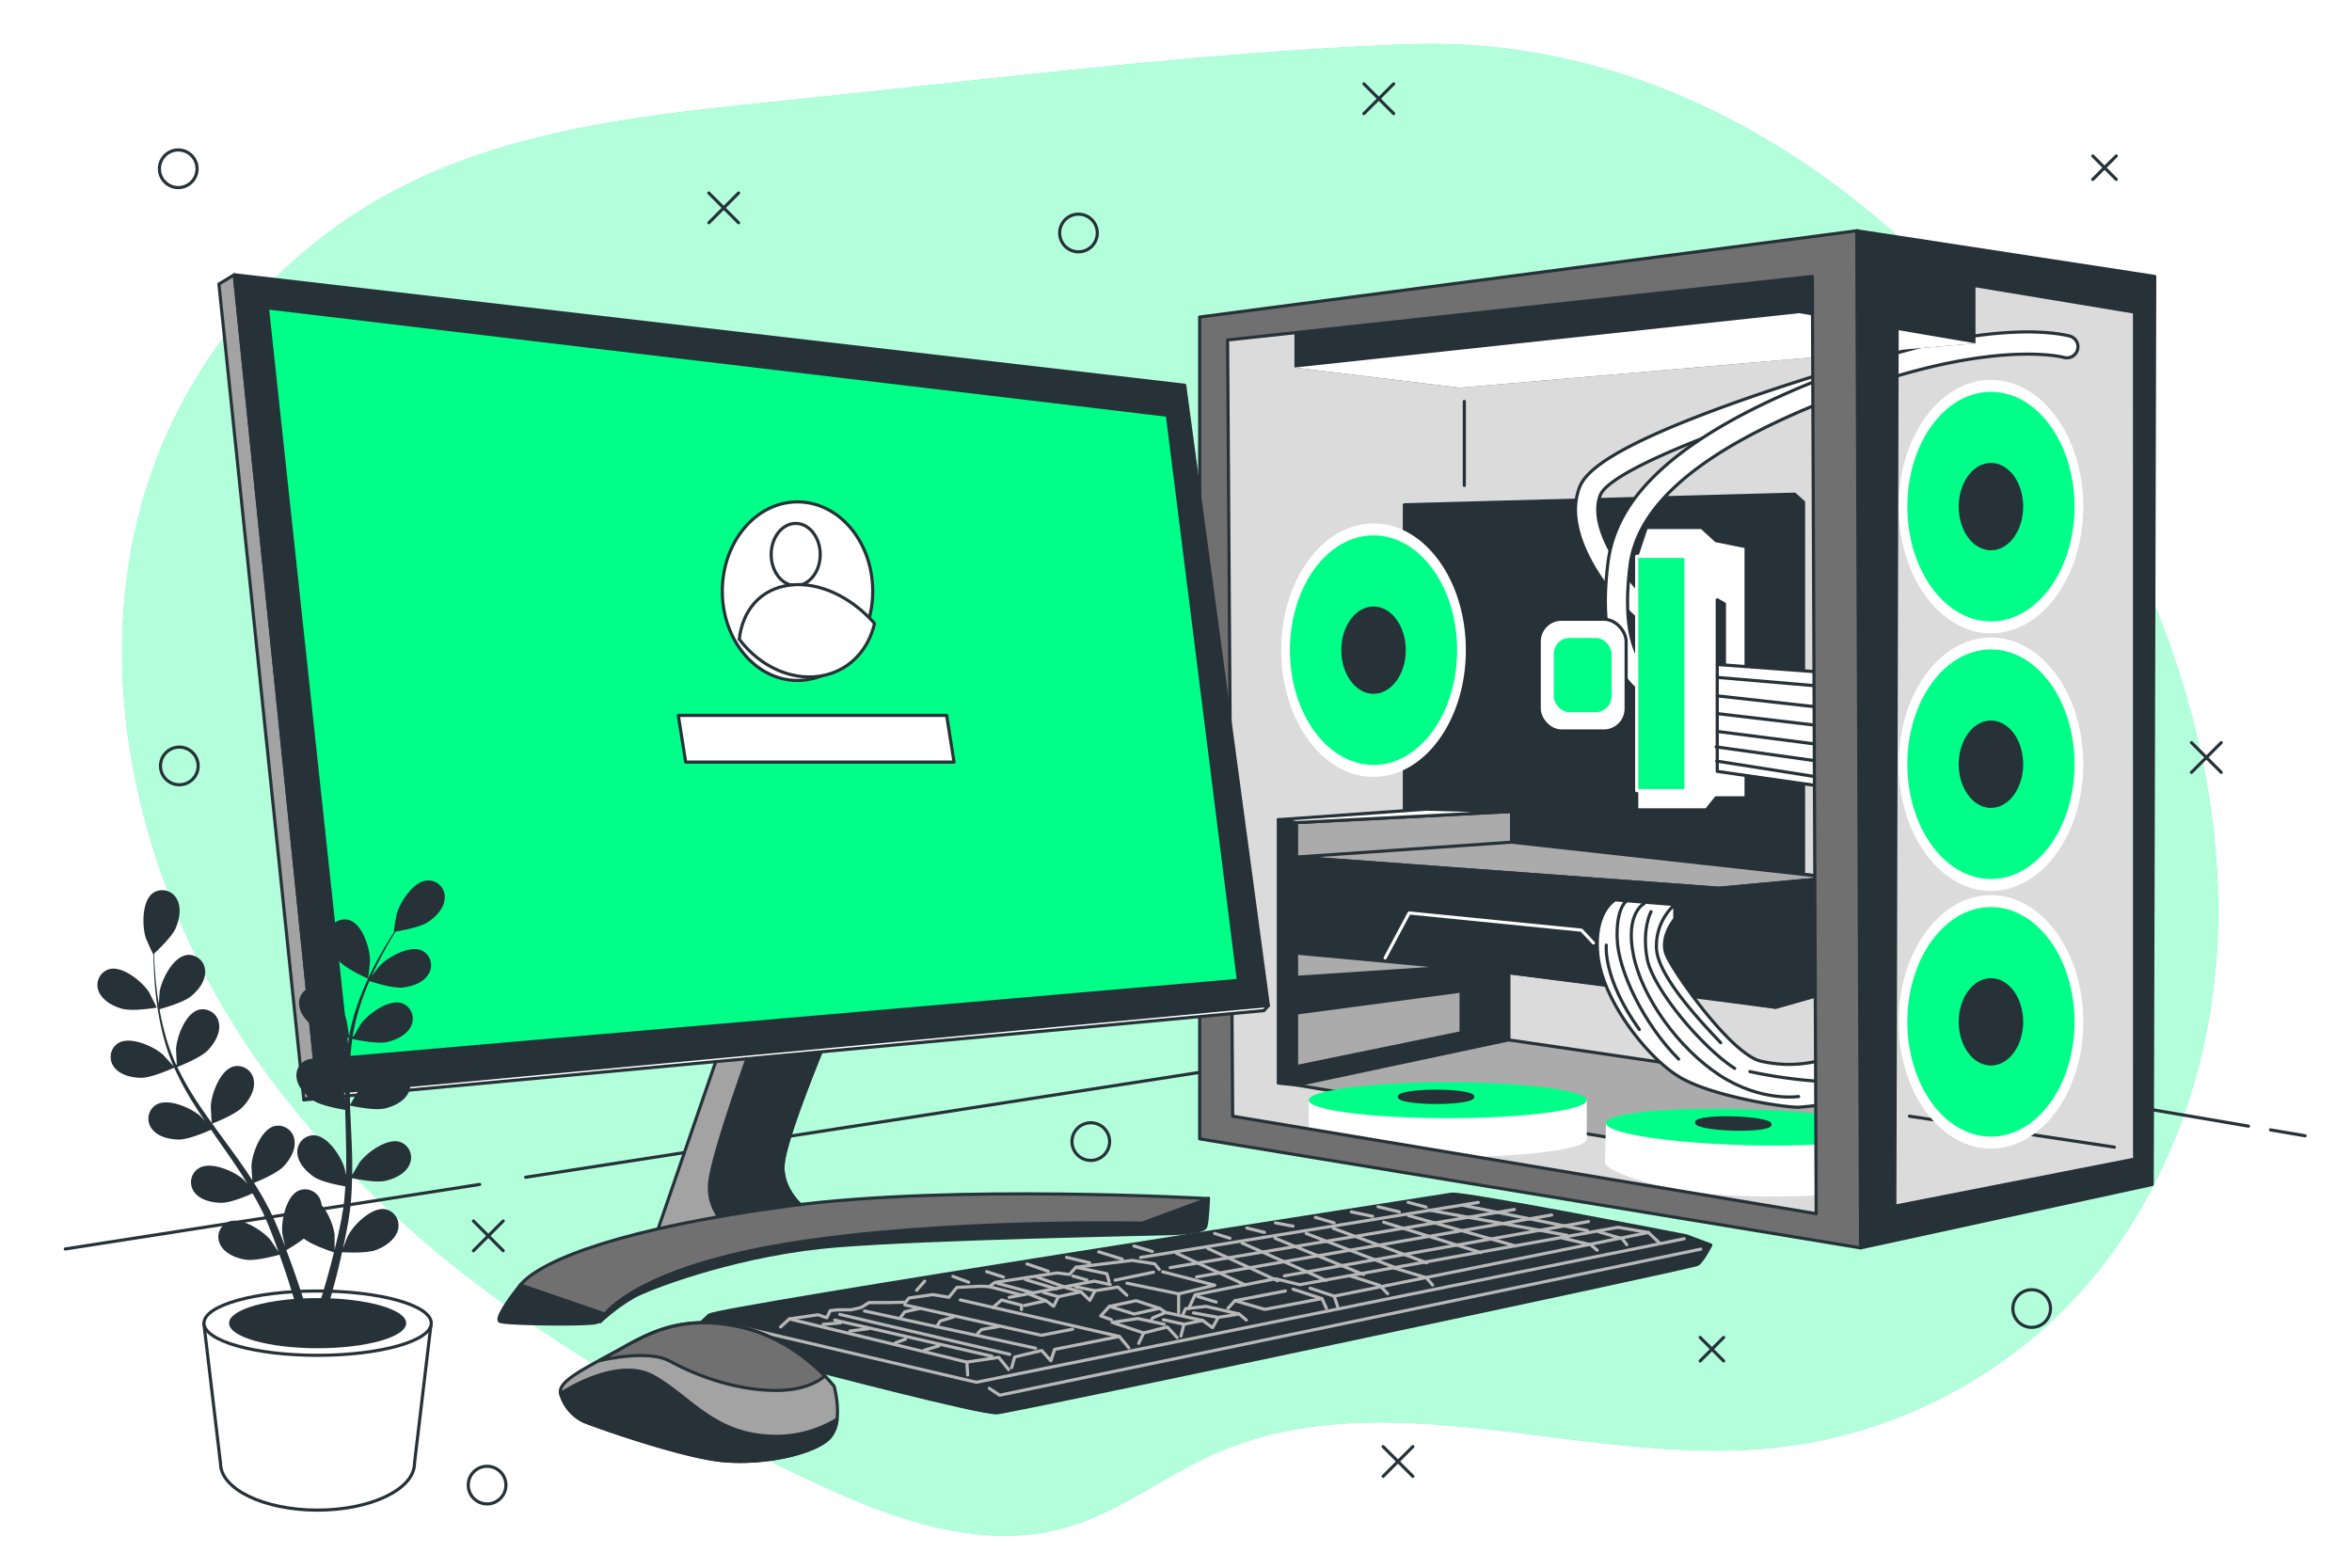 <svg class="animated" id="freepik_stories-modern-desktop-computer" xmlns="http://www.w3.org/2000/svg" viewBox="0 0 750 500" version="1.1" xmlns:xlink="http://www.w3.org/1999/xlink" xmlns:svgjs="http://svgjs.com/svgjs"><style>svg#freepik_stories-modern-desktop-computer:not(.animated) .animable {opacity: 0;}svg#freepik_stories-modern-desktop-computer.animated #freepik--background-simple--inject-126 {animation: 1.5s Infinite  linear wind;animation-delay: 0s;}svg#freepik_stories-modern-desktop-computer.animated #freepik--Shapes--inject-126 {animation: 1.5s Infinite  linear floating;animation-delay: 0s;}            @keyframes wind {                0% {                    transform: rotate( 0deg );                }                25% {                    transform: rotate( 1deg );                }                75% {                    transform: rotate( -1deg );                }            }                    @keyframes floating {                0% {                    opacity: 1;                    transform: translateY(0px);                }                50% {                    transform: translateY(-10px);                }                100% {                    opacity: 1;                    transform: translateY(0px);                }            }        </style><g id="freepik--background-simple--inject-126" class="animable animator-active" style="transform-origin: 373.132px 251.913px;"><path d="M706.44,270.9c-2.82-32.64-12.57-64.71-26.6-94.42C638,87.76,551.91,10.26,448.74,14.16,382.58,16.67,317,25.23,251.16,32c-56.17,5.8-112,11.1-156.28,50.11a164.19,164.19,0,0,0-44,61.81c-26.36,66-6.66,143.93,35.93,200.83s105,95.72,169.16,126.3c26.17,12.46,55.52,24,83.44,16.24,17.19-4.79,31.6-16.41,47.91-23.64,54.9-24.34,118.56,4.29,178.29-1.88a154.18,154.18,0,0,0,94.25-45.91c29.58-30.67,45.25-73.24,47.24-115.8A220.19,220.19,0,0,0,706.44,270.9Z" style="fill: rgb(0, 255, 136); transform-origin: 373.132px 251.913px;" id="elltw2ha5e7pm" class="animable"></path><g id="elaxaptjx8jm9"><path d="M706.44,270.9c-2.82-32.64-12.57-64.71-26.6-94.42C638,87.76,551.91,10.26,448.74,14.16,382.58,16.67,317,25.23,251.16,32c-56.17,5.8-112,11.1-156.28,50.11a164.19,164.19,0,0,0-44,61.81c-26.36,66-6.66,143.93,35.93,200.83s105,95.72,169.16,126.3c26.17,12.46,55.52,24,83.44,16.24,17.19-4.79,31.6-16.41,47.91-23.64,54.9-24.34,118.56,4.29,178.29-1.88a154.18,154.18,0,0,0,94.25-45.91c29.58-30.67,45.25-73.24,47.24-115.8A220.19,220.19,0,0,0,706.44,270.9Z" style="fill: rgb(255, 255, 255); opacity: 0.7; transform-origin: 373.132px 251.913px;" class="animable"></path></g></g><g id="freepik--Shapes--inject-126" class="animable" style="transform-origin: 379.57px 253.2px;"><line x1="226.03" y1="61.56" x2="235.52" y2="71.05" style="fill: none; stroke: rgb(38, 50, 56); stroke-linecap: round; stroke-linejoin: round; transform-origin: 230.775px 66.305px;" id="elcp5njs1u8bi" class="animable"></line><line x1="235.52" y1="61.56" x2="226.03" y2="71.05" style="fill: none; stroke: rgb(38, 50, 56); stroke-linecap: round; stroke-linejoin: round; transform-origin: 230.775px 66.305px;" id="elwj5ian4u5ph" class="animable"></line><line x1="698.81" y1="236.85" x2="708.3" y2="246.34" style="fill: none; stroke: rgb(38, 50, 56); stroke-linecap: round; stroke-linejoin: round; transform-origin: 703.555px 241.595px;" id="elseb0836sv3g" class="animable"></line><line x1="708.3" y1="236.85" x2="698.81" y2="246.34" style="fill: none; stroke: rgb(38, 50, 56); stroke-linecap: round; stroke-linejoin: round; transform-origin: 703.555px 241.595px;" id="el12maa6bzie1" class="animable"></line><line x1="150.97" y1="389.42" x2="160.46" y2="398.91" style="fill: none; stroke: rgb(38, 50, 56); stroke-linecap: round; stroke-linejoin: round; transform-origin: 155.715px 394.165px;" id="elvazydngpedh" class="animable"></line><line x1="160.46" y1="389.42" x2="150.97" y2="398.91" style="fill: none; stroke: rgb(38, 50, 56); stroke-linecap: round; stroke-linejoin: round; transform-origin: 155.715px 394.165px;" id="el9k1wms9300f" class="animable"></line><line x1="434.92" y1="26.74" x2="444.41" y2="36.23" style="fill: none; stroke: rgb(38, 50, 56); stroke-linecap: round; stroke-linejoin: round; transform-origin: 439.665px 31.485px;" id="elv7o1cibtzw" class="animable"></line><line x1="444.41" y1="26.74" x2="434.92" y2="36.23" style="fill: none; stroke: rgb(38, 50, 56); stroke-linecap: round; stroke-linejoin: round; transform-origin: 439.665px 31.485px;" id="elqr9xh0sun6" class="animable"></line><line x1="441.04" y1="461.38" x2="450.53" y2="470.87" style="fill: none; stroke: rgb(38, 50, 56); stroke-linecap: round; stroke-linejoin: round; transform-origin: 445.785px 466.125px;" id="elldb4b7o4u0b" class="animable"></line><line x1="450.53" y1="461.38" x2="441.04" y2="470.87" style="fill: none; stroke: rgb(38, 50, 56); stroke-linecap: round; stroke-linejoin: round; transform-origin: 445.785px 466.125px;" id="elecarqyfq9vp" class="animable"></line><line x1="542.14" y1="426.56" x2="549.63" y2="434.06" style="fill: none; stroke: rgb(38, 50, 56); stroke-linecap: round; stroke-linejoin: round; transform-origin: 545.885px 430.31px;" id="elet03fclyxtk" class="animable"></line><line x1="549.63" y1="426.56" x2="542.14" y2="434.06" style="fill: none; stroke: rgb(38, 50, 56); stroke-linecap: round; stroke-linejoin: round; transform-origin: 545.885px 430.31px;" id="el9pelskrzlo" class="animable"></line><line x1="667.34" y1="49.73" x2="674.83" y2="57.22" style="fill: none; stroke: rgb(38, 50, 56); stroke-linecap: round; stroke-linejoin: round; transform-origin: 671.085px 53.475px;" id="elsqdtd2qd1" class="animable"></line><line x1="674.83" y1="49.73" x2="667.34" y2="57.22" style="fill: none; stroke: rgb(38, 50, 56); stroke-linecap: round; stroke-linejoin: round; transform-origin: 671.085px 53.475px;" id="ela8ov2rhznq6" class="animable"></line><path d="M349.9,74.31a6,6,0,1,0-6,6A6,6,0,0,0,349.9,74.31Z" style="fill: none; stroke: rgb(38, 50, 56); stroke-linecap: round; stroke-linejoin: round; transform-origin: 343.9px 74.31px;" id="el5xng8ixdmg6" class="animable"></path><path d="M62.84,53.83a6,6,0,1,0-6,6A6,6,0,0,0,62.84,53.83Z" style="fill: none; stroke: rgb(38, 50, 56); stroke-linecap: round; stroke-linejoin: round; transform-origin: 56.84px 53.83px;" id="eluh8jlwqcs8o" class="animable"></path><path d="M653.86,417.35a6,6,0,1,0-6,6A6,6,0,0,0,653.86,417.35Z" style="fill: none; stroke: rgb(38, 50, 56); stroke-linecap: round; stroke-linejoin: round; transform-origin: 647.86px 417.35px;" id="elb8o8gxgggir" class="animable"></path><path d="M161.32,473.66a6,6,0,1,0-6,6A6,6,0,0,0,161.32,473.66Z" style="fill: none; stroke: rgb(38, 50, 56); stroke-linecap: round; stroke-linejoin: round; transform-origin: 155.32px 473.66px;" id="el6mffgmj4nqq" class="animable"></path><path d="M63.18,244.29a6,6,0,1,0-6,6A6,6,0,0,0,63.18,244.29Z" style="fill: none; stroke: rgb(38, 50, 56); stroke-linecap: round; stroke-linejoin: round; transform-origin: 57.18px 244.29px;" id="el71x8146kiya" class="animable"></path><path d="M353.83,364.1a6,6,0,1,0-6,6A6,6,0,0,0,353.83,364.1Z" style="fill: none; stroke: rgb(38, 50, 56); stroke-linecap: round; stroke-linejoin: round; transform-origin: 347.83px 364.1px;" id="el0vzw6xd0hw9" class="animable"></path></g><g id="freepik--Table--inject-126" class="animable" style="transform-origin: 377.94px 360.665px;"><line x1="724.01" y1="360.37" x2="735.05" y2="362.25" style="fill: none; stroke: rgb(38, 50, 56); stroke-linecap: round; stroke-linejoin: round; transform-origin: 729.53px 361.31px;" id="el6cbpkhxcwzn" class="animable"></line><polyline points="167.62 375.48 504.76 322.99 716.97 359.17" style="fill: none; stroke: rgb(38, 50, 56); stroke-linecap: round; stroke-linejoin: round; transform-origin: 442.295px 349.235px;" id="elqx7gflnia9a" class="animable"></polyline><line x1="20.83" y1="398.34" x2="152.96" y2="377.76" style="fill: none; stroke: rgb(38, 50, 56); stroke-linecap: round; stroke-linejoin: round; transform-origin: 86.895px 388.05px;" id="eltvj5sguuhpj" class="animable"></line></g><g id="freepik--CPU--inject-126" class="animable" style="transform-origin: 534.825px 235.8px;"><polygon points="591.71 80.61 387.81 105.15 388.21 359.59 593.7 392.35 683.5 373.74 683.9 91.81 591.71 80.61" style="fill: rgb(219, 219, 219); stroke: rgb(38, 50, 56); stroke-linecap: round; stroke-linejoin: round; transform-origin: 535.855px 236.48px;" id="elv9ebrn2t07s" class="animable"></polygon><line x1="674.23" y1="365.87" x2="608.89" y2="356" style="fill: none; stroke: rgb(38, 50, 56); stroke-linecap: round; stroke-linejoin: round; transform-origin: 641.56px 360.935px;" id="eldqv8na2itkd" class="animable"></line><ellipse cx="634.87" cy="161.58" rx="29.44" ry="40.42" style="fill: rgb(255, 255, 255); transform-origin: 634.87px 161.58px;" id="elijti7umqxfo" class="animable"></ellipse><ellipse cx="634.87" cy="161.58" rx="26.66" ry="36.61" style="fill: rgb(0, 255, 136); transform-origin: 634.87px 161.58px;" id="elp44r23qugcp" class="animable"></ellipse><ellipse cx="634.87" cy="161.58" rx="9.78" ry="13.43" style="fill: rgb(38, 50, 56); stroke: rgb(38, 50, 56); stroke-linecap: round; stroke-linejoin: round; transform-origin: 634.87px 161.58px;" id="elxi1kvsfa7x" class="animable"></ellipse><polygon points="572.28 157.61 447.82 161 447.82 272.18 575.11 286.04 575.11 160.16 572.28 157.61" style="fill: rgb(38, 50, 56); stroke: rgb(38, 50, 56); stroke-linecap: round; stroke-linejoin: round; transform-origin: 511.465px 221.825px;" id="elis2a6v7mfyp" class="animable"></polygon><ellipse cx="437.99" cy="207.36" rx="29.44" ry="40.42" style="fill: rgb(255, 255, 255); transform-origin: 437.99px 207.36px;" id="el12dt6vgbzhvn" class="animable"></ellipse><ellipse cx="437.99" cy="207.36" rx="26.66" ry="36.61" style="fill: rgb(0, 255, 136); transform-origin: 437.99px 207.36px;" id="elfcuh3jf5jjw" class="animable"></ellipse><ellipse cx="437.99" cy="207.36" rx="9.78" ry="13.43" style="fill: rgb(38, 50, 56); stroke: rgb(38, 50, 56); stroke-linecap: round; stroke-linejoin: round; transform-origin: 437.99px 207.36px;" id="el7vmsgiyy6no" class="animable"></ellipse><ellipse cx="634.87" cy="243.74" rx="29.44" ry="40.42" style="fill: rgb(255, 255, 255); transform-origin: 634.87px 243.74px;" id="el6jqgodqh7mv" class="animable"></ellipse><ellipse cx="634.87" cy="243.74" rx="26.66" ry="36.61" style="fill: rgb(0, 255, 136); transform-origin: 634.87px 243.74px;" id="el8ndt6wryduq" class="animable"></ellipse><ellipse cx="634.87" cy="243.74" rx="9.78" ry="13.43" style="fill: rgb(38, 50, 56); stroke: rgb(38, 50, 56); stroke-linecap: round; stroke-linejoin: round; transform-origin: 634.87px 243.74px;" id="el06v21n717oh" class="animable"></ellipse><ellipse cx="634.87" cy="325.91" rx="29.44" ry="40.42" style="fill: rgb(255, 255, 255); transform-origin: 634.87px 325.91px;" id="eldatl6mxp9yi" class="animable"></ellipse><ellipse cx="634.87" cy="325.91" rx="26.66" ry="36.61" style="fill: rgb(0, 255, 136); transform-origin: 634.87px 325.91px;" id="eldlmfcfl3jcg" class="animable"></ellipse><ellipse cx="634.87" cy="325.91" rx="9.78" ry="13.43" style="fill: rgb(38, 50, 56); stroke: rgb(38, 50, 56); stroke-linecap: round; stroke-linejoin: round; transform-origin: 634.87px 325.91px;" id="el2a94o2bc31l" class="animable"></ellipse><path d="M528.43,201.31a3.51,3.51,0,0,1-1.57-.37c-4.82-2.41-12-9.77-17-17.5-4.84-7.42-9.85-18.3-6.22-27.92,1.77-4.69,8.87-12.6,49.93-27.23,22-7.83,43.58-13.91,43.79-14a3.54,3.54,0,1,1,1.91,6.81c-34.87,9.78-85.55,27.69-89,36.88-2.73,7.22,2.29,16.62,5.52,21.57,5.22,8,11.59,13.71,14.25,15a3.53,3.53,0,0,1-1.59,6.69Z" style="fill: rgb(255, 255, 255); stroke: rgb(38, 50, 56); stroke-linecap: round; stroke-linejoin: round; transform-origin: 552.203px 157.711px;" id="el3rnjz0p57bx" class="animable"></path><path d="M525.89,222.25a3.49,3.49,0,0,1-2-.61c-10-6.78-13.8-20.95-11.15-42.12,1.21-9.73,5.78-18.53,14-26.89,11-11.23,28.82-21.79,53-31.4,54-21.42,79.33-14.28,80.39-14a3.53,3.53,0,0,1-2,6.77c-.34-.09-24.57-6.56-75.77,13.76-39.65,15.73-60.12,32.94-62.58,52.6-2.29,18.31.43,30.22,8.09,35.38a3.54,3.54,0,0,1-2,6.47Z" style="fill: rgb(255, 255, 255); stroke: rgb(38, 50, 56); stroke-linecap: round; stroke-linejoin: round; transform-origin: 587.266px 164.059px;" id="elus6305zscjl" class="animable"></path><polygon points="521.91 252.17 521.91 258.3 544.14 258.3 547.21 254.47 556.79 254.47 556.79 174.37 547.21 172.45 542.61 168.24 524.98 168.24 521.91 177.44 521.91 252.17" style="fill: rgb(255, 255, 255); stroke: rgb(38, 50, 56); stroke-linecap: round; stroke-linejoin: round; transform-origin: 539.35px 213.27px;" id="elrlzaxlhopwb" class="animable"></polygon><rect x="521.91" y="177.43" width="15.71" height="74.73" style="fill: rgb(0, 255, 136); stroke: rgb(255, 255, 255); stroke-linecap: round; stroke-linejoin: round; transform-origin: 529.765px 214.795px;" id="elldc2r4azqlm" class="animable"></rect><polygon points="584 214.61 547.59 211.93 547.59 246.03 582.46 251.02 584 214.61" style="fill: rgb(255, 255, 255); stroke: rgb(38, 50, 56); stroke-linecap: round; stroke-linejoin: round; transform-origin: 565.795px 231.475px;" id="el5o8tyl7ijia" class="animable"></polygon><line x1="548" y1="216.08" x2="583.56" y2="219.11" style="fill: none; stroke: rgb(38, 50, 56); stroke-linecap: round; stroke-linejoin: round; transform-origin: 565.78px 217.595px;" id="elzf91q2v05qi" class="animable"></line><line x1="547.62" y1="221.94" x2="583.37" y2="225.92" style="fill: none; stroke: rgb(38, 50, 56); stroke-linecap: round; stroke-linejoin: round; transform-origin: 565.495px 223.93px;" id="eln6a76svpxse" class="animable"></line><line x1="547.81" y1="227.62" x2="583" y2="231.78" style="fill: none; stroke: rgb(38, 50, 56); stroke-linecap: round; stroke-linejoin: round; transform-origin: 565.405px 229.7px;" id="elbtlfba0yxc" class="animable"></line><line x1="547.62" y1="233.29" x2="583" y2="237.83" style="fill: none; stroke: rgb(38, 50, 56); stroke-linecap: round; stroke-linejoin: round; transform-origin: 565.31px 235.56px;" id="elrp6zv8xyag" class="animable"></line><line x1="547.24" y1="238.21" x2="582.43" y2="243.13" style="fill: none; stroke: rgb(38, 50, 56); stroke-linecap: round; stroke-linejoin: round; transform-origin: 564.835px 240.67px;" id="el66qrqixut3g" class="animable"></line><line x1="547.43" y1="242.75" x2="582.24" y2="248.24" style="fill: none; stroke: rgb(38, 50, 56); stroke-linecap: round; stroke-linejoin: round; transform-origin: 564.835px 245.495px;" id="elfjaa0vz9alt" class="animable"></line><polygon points="547.59 211.93 547.59 191.3 549.89 192.62 549.89 211.92 547.59 211.93" style="fill: rgb(38, 50, 56); stroke: rgb(38, 50, 56); stroke-linecap: round; stroke-linejoin: round; transform-origin: 548.74px 201.615px;" id="elmlveu8bh7tf" class="animable"></polygon><polygon points="407.63 261.43 407.63 345.44 413.44 346.05 413.44 262.35 407.63 261.43" style="fill: rgb(38, 50, 56); stroke: rgb(38, 50, 56); stroke-linecap: round; stroke-linejoin: round; transform-origin: 410.535px 303.74px;" id="elz0fzo3lnysa" class="animable"></polygon><polygon points="413.44 262.35 482.01 258.81 482.01 268.6 584.56 279.93 584.56 316.05 566.2 321.26 481.09 310.24 481.09 331.66 580.89 346.36 580.89 374.21 413.44 346.05 413.44 262.35" style="fill: rgb(171, 171, 171); stroke: rgb(38, 50, 56); stroke-linecap: round; stroke-linejoin: round; transform-origin: 499px 316.51px;" id="el483u6yob1tf" class="animable"></polygon><polygon points="482.01 268.6 413.13 273.37 548.13 283.3 584.56 279.93 482.01 268.6" style="fill: rgb(171, 171, 171); stroke: rgb(38, 50, 56); stroke-linecap: round; stroke-linejoin: round; transform-origin: 498.845px 275.95px;" id="elv5rcjyhjgcb" class="animable"></polygon><polygon points="548.13 283.3 548.13 318.5 566.2 321.26 584.56 316.05 584.56 279.93 548.13 283.3" style="fill: rgb(38, 50, 56); stroke: rgb(38, 50, 56); stroke-linecap: round; stroke-linejoin: round; transform-origin: 566.345px 300.595px;" id="elvqeq49j9qgm" class="animable"></polygon><polygon points="413.13 273.37 413.13 303.96 481.09 310.24 548.13 318.5 548.13 283.3 413.13 273.37" style="fill: rgb(38, 50, 56); stroke: rgb(38, 50, 56); stroke-linecap: round; stroke-linejoin: round; transform-origin: 480.63px 295.935px;" id="eldavg9dczapo" class="animable"></polygon><polyline points="441.69 305.51 449.34 291.18 504.28 296.67 508.1 300.73" style="fill: none; stroke: rgb(255, 255, 255); stroke-linecap: round; stroke-linejoin: round; transform-origin: 474.895px 298.345px;" id="elw1n06glx3kg" class="animable"></polyline><path d="M515.07,287s-7,3.67-5.51,17.76,15.31,32.14,25.72,38.57,34.89,10.1,38.57,9.79,5.81-.61,5.81-.61V338.4a39.59,39.59,0,0,1-18.36,0c-9.49-2.45-27.86-28.47-30-34s2.75-11.33,2.75-11.33V288.5Z" style="fill: rgb(255, 255, 255); stroke: rgb(38, 50, 56); stroke-linecap: round; stroke-linejoin: round; transform-origin: 544.506px 320.069px;" id="el7kagis145sb" class="animable"></path><path d="M524.26,288.2s-6.13,3.06-3.37,16.53,14.39,29.69,27.55,38.26,25.1,6.74,25.1,6.74" style="fill: none; stroke: rgb(38, 50, 56); stroke-linecap: round; stroke-linejoin: round; transform-origin: 546.858px 319.047px;" id="el0fodokdyvlu9" class="animable"></path><path d="M534.05,288.5a17.72,17.72,0,0,0-5.83,14.06c.49,8.93,14.39,23.57,20.47,30" style="fill: none; stroke: rgb(38, 50, 56); stroke-linecap: round; stroke-linejoin: round; transform-origin: 538.444px 310.53px;" id="elzb61gnty5vd" class="animable"></path><path d="M526.48,290.77s-3,5.46-1.24,15,17.49,28.29,27.92,35" style="fill: none; stroke: rgb(38, 50, 56); stroke-linecap: round; stroke-linejoin: round; transform-origin: 538.923px 315.77px;" id="el5dzyqwvef5t" class="animable"></path><path d="M518.91,287.17s-3.6,1.86-3.23,12.28,8.69,27.43,19.61,38.35" style="fill: none; stroke: rgb(38, 50, 56); stroke-linecap: round; stroke-linejoin: round; transform-origin: 525.472px 312.485px;" id="elwsth9zm4x1" class="animable"></path><path d="M512.21,301.44S511,312,522.76,328.37" style="fill: none; stroke: rgb(38, 50, 56); stroke-linecap: round; stroke-linejoin: round; transform-origin: 517.467px 314.905px;" id="eltnv1jptvgkl" class="animable"></path><path d="M558,341.77a152.88,152.88,0,0,0,20.59,3" style="fill: none; stroke: rgb(38, 50, 56); stroke-linecap: round; stroke-linejoin: round; transform-origin: 568.295px 343.27px;" id="elpeq4zr63vs" class="animable"></path><polygon points="407.63 261.43 454.98 258.07 482.01 258.81 413.44 262.35 407.63 261.43" style="fill: rgb(255, 255, 255); stroke: rgb(38, 50, 56); stroke-linecap: round; stroke-linejoin: round; transform-origin: 444.82px 260.21px;" id="eleips9pw70nl" class="animable"></polygon><polygon points="413.86 323.03 465.91 316.08 465.91 329.39 413.66 340.11 413.44 346.05 481.09 331.66 481.09 310.24 461.54 308.53 413.46 311.71 413.86 323.03" style="fill: rgb(38, 50, 56); stroke: rgb(38, 50, 56); stroke-linecap: round; stroke-linejoin: round; transform-origin: 447.265px 327.29px;" id="el0dpmlu64psc5" class="animable"></polygon><path d="M417.33,350.9v12.42c0,3.16,19.84,5.73,44.31,5.73S506,366.48,506,363.32V350.9Z" style="fill: rgb(255, 255, 255); transform-origin: 461.665px 359.975px;" id="el77k79x93mjd" class="animable"></path><ellipse cx="461.64" cy="350.9" rx="44.31" ry="5.73" style="fill: rgb(0, 255, 136); transform-origin: 461.64px 350.9px;" id="elkygqjuzvqj9" class="animable"></ellipse><path d="M469.64,349.82c0,1-5.24,1.79-11.7,1.79s-11.71-.8-11.71-1.79,5.24-1.79,11.71-1.79S469.64,348.83,469.64,349.82Z" style="fill: rgb(38, 50, 56); stroke: rgb(38, 50, 56); stroke-linecap: round; stroke-linejoin: round; transform-origin: 457.935px 349.82px;" id="el6v843du2ha2" class="animable"></path><path d="M512.12,358.22l-.36,12.42c-.09,3.17,19.67,10.13,44.13,10.83s44.37-1.29,44.46-4.46l.35-16.24Z" style="fill: rgb(255, 255, 255); transform-origin: 556.23px 369.915px;" id="eltjeppi1ptek" class="animable"></path><path d="M600.7,360.77c-.09,3.17-20,5.16-44.45,4.46s-44.22-3.84-44.13-7,20-5.16,44.46-4.45S600.79,357.61,600.7,360.77Z" style="fill: rgb(0, 255, 136); transform-origin: 556.41px 359.503px;" id="eljibmoqhl4w" class="animable"></path><path d="M564.44,358.65c0,1-5.29,1.64-11.75,1.46S541,359,541,358s5.29-1.64,11.75-1.45S564.47,357.66,564.44,358.65Z" style="fill: rgb(38, 50, 56); stroke: rgb(38, 50, 56); stroke-linecap: round; stroke-linejoin: round; transform-origin: 552.72px 358.328px;" id="elj9r2fv4kx7m" class="animable"></path><polygon points="412.76 103.42 412.76 117.23 465.45 123.66 629.94 109.52 629.94 88.32 591.71 80.61 412.76 103.42" style="fill: rgb(38, 50, 56); transform-origin: 521.35px 102.135px;" id="elqges45dpd9a" class="animable"></polygon><polygon points="412.76 117.23 573.72 99.88 629.94 109.52 465.45 123.66 412.76 117.23" style="fill: rgb(255, 255, 255); transform-origin: 521.35px 111.77px;" id="elm0zlo0b822f" class="animable"></polygon><rect x="490.82" y="197.5" width="27.72" height="35.64" rx="7.11" style="fill: rgb(255, 255, 255); stroke: rgb(38, 50, 56); stroke-linecap: round; stroke-linejoin: round; transform-origin: 504.68px 215.32px;" id="elq3e2njk28wk" class="animable"></rect><rect x="495.47" y="203.47" width="18.42" height="23.68" rx="5.04" style="fill: rgb(0, 255, 136); transform-origin: 504.68px 215.31px;" id="el8j42xpfcrzd" class="animable"></rect><path d="M592.08,73.6,593.29,398l93-20.22.81-289.62Zm88.59,296.1-76.45,15L605,87l75.65,12.54Z" style="fill: rgb(38, 50, 56); stroke: rgb(38, 50, 56); stroke-linecap: round; stroke-linejoin: round; transform-origin: 639.59px 235.8px;" id="elbso6x847snj" class="animable"></path><path d="M592.08,73.6,382.55,101.11V363.23L593.29,398ZM393.07,356l-1.62-247.56L577.92,88.17l1.22,298.92Z" style="fill: rgb(112, 112, 112); stroke: rgb(38, 50, 56); stroke-linecap: round; stroke-linejoin: round; transform-origin: 487.92px 235.8px;" id="elk02bwy4vyme" class="animable"></path><line x1="466.94" y1="128.03" x2="466.94" y2="154.82" style="fill: none; stroke: rgb(38, 50, 56); stroke-linecap: round; stroke-linejoin: round; transform-origin: 466.94px 141.425px;" id="eljnkly23sfge" class="animable"></line></g><g id="freepik--Keyboard--inject-126" class="animable" style="transform-origin: 383.467px 415.732px;"><path d="M259.83,437S313,450.93,317.88,450.6s221.83-46.37,223.45-47.35,4.22-6.16,4.22-6.16l-7.79-2.92s-71.35-13.94-74.91-13.29S228.37,417.2,226.1,419.47s-5.51,4.54-4.54,5.51S259.83,437,259.83,437Z" style="fill: rgb(38, 50, 56); stroke: rgb(38, 50, 56); stroke-linecap: round; stroke-linejoin: round; transform-origin: 383.467px 415.732px;" id="elegj6yee5trr" class="animable"></path><polyline points="235.18 423.04 311.33 440.86 537.05 395.09" style="fill: none; stroke: rgb(184, 184, 184); stroke-linecap: round; stroke-linejoin: round; transform-origin: 386.115px 417.975px;" id="elhvsfyktii08" class="animable"></polyline><polyline points="315.46 442.79 318.77 444.99 542.34 398.4" style="fill: none; stroke: rgb(184, 184, 184); stroke-linecap: round; stroke-linejoin: round; transform-origin: 428.9px 421.695px;" id="el7tuj0rs67jp" class="animable"></polyline><polyline points="248.91 423.21 251.72 420.66 308.31 434.43 308.57 438.51" style="fill: none; stroke: rgb(184, 184, 184); stroke-linecap: round; stroke-linejoin: round; transform-origin: 278.74px 429.585px;" id="el58fz50m2zjb" class="animable"></polyline><polyline points="308.31 434.43 318.47 432.92 321.63 436.8" style="fill: none; stroke: rgb(184, 184, 184); stroke-linecap: round; stroke-linejoin: round; transform-origin: 314.97px 434.86px;" id="eldv8tg4nn18h" class="animable"></polyline><polyline points="322.6 436.19 323.57 432.79 332.18 430.73 335.09 434.01 336.3 430.37 356.92 426.25 359.96 429.88" style="fill: none; stroke: rgb(184, 184, 184); stroke-linecap: round; stroke-linejoin: round; transform-origin: 341.28px 431.22px;" id="elms36bqqy2ni" class="animable"></polyline><polyline points="363.11 428.43 364.69 425.15 372.21 423.21 375.36 426.61" style="fill: none; stroke: rgb(184, 184, 184); stroke-linecap: round; stroke-linejoin: round; transform-origin: 369.235px 425.82px;" id="eljicdw6km69" class="animable"></polyline><polyline points="376.57 426.12 377.54 422.36 383.49 421.15 386.64 423.45 388.46 420.18 395.13 419.09 397.44 421.03" style="fill: none; stroke: rgb(184, 184, 184); stroke-linecap: round; stroke-linejoin: round; transform-origin: 387.005px 422.605px;" id="elu9d05b30n5" class="animable"></polyline><polyline points="251.72 420.66 260.86 419.33 263.65 420.3 264.74 418 267.17 417.75 271.41 417.75 274.57 417.03 277.11 415.45 283.54 415.45 288.76 415.33 289.85 413.99 297.49 412.9 302.58 413.75 305.13 410.6 312.77 410.23 315.44 410.36 317.26 409.02 337.03 405.99 341.03 406.47 343.1 404.17 361.05 401.99 368.2 403.08 369.66 404.9" style="fill: none; stroke: rgb(184, 184, 184); stroke-linecap: round; stroke-linejoin: round; transform-origin: 310.69px 411.325px;" id="elpiwi61fklvd" class="animable"></polyline><line x1="355.59" y1="408.29" x2="367.84" y2="405.75" style="fill: none; stroke: rgb(184, 184, 184); stroke-linecap: round; stroke-linejoin: round; transform-origin: 361.715px 407.02px;" id="eltoleqfciq3q" class="animable"></line><polyline points="370.75 405.63 387.36 409.9 375.85 412.66 359.35 409.26" style="fill: none; stroke: rgb(184, 184, 184); stroke-linecap: round; stroke-linejoin: round; transform-origin: 373.355px 409.145px;" id="elcps6svichkw" class="animable"></polyline><line x1="375.84" y1="412.66" x2="375.84" y2="418.6" style="fill: none; stroke: rgb(184, 184, 184); stroke-linecap: round; stroke-linejoin: round; transform-origin: 375.84px 415.63px;" id="elj97wweuw4zq" class="animable"></line><polyline points="395.13 419.09 384.58 416.66 378.03 417.39 377.18 419.33" style="fill: none; stroke: rgb(184, 184, 184); stroke-linecap: round; stroke-linejoin: round; transform-origin: 386.155px 417.995px;" id="elqwn76ieya5k" class="animable"></polyline><polyline points="383.49 421.15 371.72 418.6 367.6 420.3 366.99 421.27" style="fill: none; stroke: rgb(184, 184, 184); stroke-linecap: round; stroke-linejoin: round; transform-origin: 375.24px 419.935px;" id="ely7st405by3d" class="animable"></polyline><line x1="377.54" y1="422.36" x2="370.99" y2="420.91" style="fill: none; stroke: rgb(184, 184, 184); stroke-linecap: round; stroke-linejoin: round; transform-origin: 374.265px 421.635px;" id="el7w0judrwd58" class="animable"></line><line x1="388.46" y1="420.18" x2="380.58" y2="418.72" style="fill: none; stroke: rgb(184, 184, 184); stroke-linecap: round; stroke-linejoin: round; transform-origin: 384.52px 419.45px;" id="elkbuq1jc93b8" class="animable"></line><polyline points="364.69 425.15 354.62 421.76 362.87 420.54 371.24 422.36" style="fill: none; stroke: rgb(184, 184, 184); stroke-linecap: round; stroke-linejoin: round; transform-origin: 362.93px 422.845px;" id="el7fhxbxm77ww" class="animable"></polyline><polygon points="353.77 416.66 361.65 419.09 369.78 417.27 362.26 414.84 353.77 416.66" style="fill: none; stroke: rgb(184, 184, 184); stroke-linecap: round; stroke-linejoin: round; transform-origin: 361.775px 416.965px;" id="el2cf1jcctddw" class="animable"></polygon><polyline points="353.77 416.66 350.98 419.69 354.38 420.91" style="fill: none; stroke: rgb(184, 184, 184); stroke-linecap: round; stroke-linejoin: round; transform-origin: 352.68px 418.785px;" id="elnvzf68z3k4" class="animable"></polyline><line x1="369.78" y1="417.27" x2="371.72" y2="418.6" style="fill: none; stroke: rgb(184, 184, 184); stroke-linecap: round; stroke-linejoin: round; transform-origin: 370.75px 417.935px;" id="eletllqobpvjj" class="animable"></line><line x1="356.92" y1="426.24" x2="306.22" y2="414.6" style="fill: none; stroke: rgb(184, 184, 184); stroke-linecap: round; stroke-linejoin: round; transform-origin: 331.57px 420.42px;" id="ell1r8p8gyso" class="animable"></line><line x1="266.2" y1="421.03" x2="316.29" y2="432.55" style="fill: none; stroke: rgb(184, 184, 184); stroke-linecap: round; stroke-linejoin: round; transform-origin: 291.245px 426.79px;" id="el02seo9hpgftf" class="animable"></line><line x1="267.77" y1="419.21" x2="321.99" y2="431.95" style="fill: none; stroke: rgb(184, 184, 184); stroke-linecap: round; stroke-linejoin: round; transform-origin: 294.88px 425.58px;" id="elzxagblqsv5" class="animable"></line><line x1="275.66" y1="418.12" x2="330.24" y2="430" style="fill: none; stroke: rgb(184, 184, 184); stroke-linecap: round; stroke-linejoin: round; transform-origin: 302.95px 424.06px;" id="el6v22oy6n5zr" class="animable"></line><polyline points="288.52 416.18 332.06 425.88 342 423.94" style="fill: none; stroke: rgb(184, 184, 184); stroke-linecap: round; stroke-linejoin: round; transform-origin: 315.26px 421.03px;" id="el6f0enhjpjgk" class="animable"></polyline><polyline points="379.03 417.38 381.1 412.94 406.68 407.84 414.42 409.73 515.97 391.43 525.62 393.09 529.06 396.31" style="fill: none; stroke: rgb(184, 184, 184); stroke-linecap: round; stroke-linejoin: round; transform-origin: 454.045px 404.405px;" id="eljuekdmcgbkc" class="animable"></polyline><polyline points="525.62 393.09 425.42 413.4 426.53 416.62" style="fill: none; stroke: rgb(184, 184, 184); stroke-linecap: round; stroke-linejoin: round; transform-origin: 475.52px 404.855px;" id="eliuen2r9owd" class="animable"></polyline><polyline points="430.63 406.96 439.95 409.96 442.5 412.62" style="fill: none; stroke: rgb(184, 184, 184); stroke-linecap: round; stroke-linejoin: round; transform-origin: 436.565px 409.79px;" id="elhn49gmawbe" class="animable"></polyline><polyline points="444.17 404.3 454.82 407.52 456.82 409.85" style="fill: none; stroke: rgb(184, 184, 184); stroke-linecap: round; stroke-linejoin: round; transform-origin: 450.495px 407.075px;" id="elv5tonc4b3u" class="animable"></polyline><polyline points="498.21 394.87 507.2 396.98 509.31 398.75" style="fill: none; stroke: rgb(184, 184, 184); stroke-linecap: round; stroke-linejoin: round; transform-origin: 503.76px 396.81px;" id="elde4dxiowx9v" class="animable"></polyline><polyline points="509.86 392.87 517.3 395.09 518.74 396.98" style="fill: none; stroke: rgb(184, 184, 184); stroke-linecap: round; stroke-linejoin: round; transform-origin: 514.3px 394.925px;" id="elfmkg3v3fjqe" class="animable"></polyline><polyline points="391.57 417.28 393.79 414.84 403.33 417.62 421.53 414.18 412.32 411.18" style="fill: none; stroke: rgb(184, 184, 184); stroke-linecap: round; stroke-linejoin: round; transform-origin: 406.55px 414.4px;" id="elib1g2rl6ao" class="animable"></polyline><line x1="421.53" y1="414.18" x2="422.97" y2="417.28" style="fill: none; stroke: rgb(184, 184, 184); stroke-linecap: round; stroke-linejoin: round; transform-origin: 422.25px 415.73px;" id="elc8dbnc2bymu" class="animable"></line><line x1="425.42" y1="413.4" x2="417.76" y2="410.85" style="fill: none; stroke: rgb(184, 184, 184); stroke-linecap: round; stroke-linejoin: round; transform-origin: 421.59px 412.125px;" id="ele91h9k01sgw" class="animable"></line><line x1="393.79" y1="414.84" x2="409.88" y2="411.74" style="fill: none; stroke: rgb(184, 184, 184); stroke-linecap: round; stroke-linejoin: round; transform-origin: 401.835px 413.29px;" id="elfwkvep2zl9e" class="animable"></line><line x1="381.92" y1="413.51" x2="387.8" y2="415.29" style="fill: none; stroke: rgb(184, 184, 184); stroke-linecap: round; stroke-linejoin: round; transform-origin: 384.86px 414.4px;" id="elsn3u67un027" class="animable"></line><polyline points="287.08 420.27 288.49 418.39 293.2 417.33" style="fill: none; stroke: rgb(184, 184, 184); stroke-linecap: round; stroke-linejoin: round; transform-origin: 290.14px 418.8px;" id="el7u828tglg0b" class="animable"></polyline><polyline points="298.63 423.22 299.8 421.33 304.05 420.04" style="fill: none; stroke: rgb(184, 184, 184); stroke-linecap: round; stroke-linejoin: round; transform-origin: 301.34px 421.63px;" id="elkhql24e827a" class="animable"></polyline><polyline points="311.82 425.22 313 424.04 318.42 423.1" style="fill: none; stroke: rgb(184, 184, 184); stroke-linecap: round; stroke-linejoin: round; transform-origin: 315.12px 424.16px;" id="elnr5ktdgbkzr" class="animable"></polyline><line x1="294.74" y1="430.64" x2="299.45" y2="429.23" style="fill: none; stroke: rgb(184, 184, 184); stroke-linecap: round; stroke-linejoin: round; transform-origin: 297.095px 429.935px;" id="elnbrn194qvo" class="animable"></line><line x1="285.54" y1="428.29" x2="288.73" y2="427.11" style="fill: none; stroke: rgb(184, 184, 184); stroke-linecap: round; stroke-linejoin: round; transform-origin: 287.135px 427.7px;" id="elmzntr41qzeb" class="animable"></line><line x1="262.45" y1="422.39" x2="267.98" y2="421.92" style="fill: none; stroke: rgb(184, 184, 184); stroke-linecap: round; stroke-linejoin: round; transform-origin: 265.215px 422.155px;" id="elsa5b0m4638" class="animable"></line><line x1="271.05" y1="424.52" x2="276.82" y2="423.81" style="fill: none; stroke: rgb(184, 184, 184); stroke-linecap: round; stroke-linejoin: round; transform-origin: 273.935px 424.165px;" id="elnu8x2ta5cl" class="animable"></line><polyline points="316.66 416.97 319.37 414.62 325.73 416.27 325.73 417.68" style="fill: none; stroke: rgb(184, 184, 184); stroke-linecap: round; stroke-linejoin: round; transform-origin: 321.195px 416.15px;" id="elcjsd8icfq19" class="animable"></polyline><polyline points="326.67 416.38 333.51 414.85 335.98 416.62 337.51 413.56 344.7 412.02 347.53 414.73 349.18 411.67 356.49 410.49 359.32 413.08" style="fill: none; stroke: rgb(184, 184, 184); stroke-linecap: round; stroke-linejoin: round; transform-origin: 342.995px 413.555px;" id="elfs9q5o0x67d" class="animable"></polyline><polyline points="321.84 413.79 348.95 408.61 354.01 409.67" style="fill: none; stroke: rgb(184, 184, 184); stroke-linecap: round; stroke-linejoin: round; transform-origin: 337.925px 411.2px;" id="el4ioe74dkv0d" class="animable"></polyline><line x1="333.51" y1="414.85" x2="328.44" y2="412.85" style="fill: none; stroke: rgb(184, 184, 184); stroke-linecap: round; stroke-linejoin: round; transform-origin: 330.975px 413.85px;" id="elgqvdnyfagx" class="animable"></line><line x1="337.51" y1="413.56" x2="332.8" y2="412.26" style="fill: none; stroke: rgb(184, 184, 184); stroke-linecap: round; stroke-linejoin: round; transform-origin: 335.155px 412.91px;" id="elwgmu5xvtzui" class="animable"></line><line x1="349.18" y1="411.67" x2="342.94" y2="410.37" style="fill: none; stroke: rgb(184, 184, 184); stroke-linecap: round; stroke-linejoin: round; transform-origin: 346.06px 411.02px;" id="el1uba96939il" class="animable"></line><line x1="315.44" y1="410.36" x2="325.49" y2="412.97" style="fill: none; stroke: rgb(184, 184, 184); stroke-linecap: round; stroke-linejoin: round; transform-origin: 320.465px 411.665px;" id="elmg1o19j9l7" class="animable"></line><line x1="318.07" y1="409.31" x2="329.5" y2="412.38" style="fill: none; stroke: rgb(184, 184, 184); stroke-linecap: round; stroke-linejoin: round; transform-origin: 323.785px 410.845px;" id="elua6u7s8ir0h" class="animable"></line><line x1="327.03" y1="408.13" x2="336.81" y2="411.08" style="fill: none; stroke: rgb(184, 184, 184); stroke-linecap: round; stroke-linejoin: round; transform-origin: 331.92px 409.605px;" id="elk5oswzb5i9f" class="animable"></line><polyline points="330.68 407.31 340.11 410.73 344.7 412.02" style="fill: none; stroke: rgb(184, 184, 184); stroke-linecap: round; stroke-linejoin: round; transform-origin: 337.69px 409.665px;" id="elz5it6d1xb9" class="animable"></polyline><line x1="342.11" y1="406.96" x2="346.59" y2="408.25" style="fill: none; stroke: rgb(184, 184, 184); stroke-linecap: round; stroke-linejoin: round; transform-origin: 344.35px 407.605px;" id="el6c3hvyfjob3" class="animable"></line><polyline points="343.1 404.17 352.95 406.25 353.66 408.72" style="fill: none; stroke: rgb(184, 184, 184); stroke-linecap: round; stroke-linejoin: round; transform-origin: 348.38px 406.445px;" id="elbzn7nctvgel" class="animable"></polyline><line x1="363.68" y1="401.06" x2="471.39" y2="383.5" style="fill: none; stroke: rgb(184, 184, 184); stroke-linecap: round; stroke-linejoin: round; transform-origin: 417.535px 392.28px;" id="elhq80b9h59fk" class="animable"></line><line x1="373.14" y1="404.3" x2="482.9" y2="385.75" style="fill: none; stroke: rgb(184, 184, 184); stroke-linecap: round; stroke-linejoin: round; transform-origin: 428.02px 395.025px;" id="elylyq8gdn1b" class="animable"></line><line x1="381.55" y1="407.28" x2="494.8" y2="387.5" style="fill: none; stroke: rgb(184, 184, 184); stroke-linecap: round; stroke-linejoin: round; transform-origin: 438.175px 397.39px;" id="eln9rct9kcjz" class="animable"></line><line x1="409.55" y1="406.93" x2="506.53" y2="389.6" style="fill: none; stroke: rgb(184, 184, 184); stroke-linecap: round; stroke-linejoin: round; transform-origin: 458.04px 398.265px;" id="elem4p3ms469" class="animable"></line><line x1="455.56" y1="385.93" x2="499.74" y2="394" style="fill: none; stroke: rgb(184, 184, 184); stroke-linecap: round; stroke-linejoin: round; transform-origin: 477.65px 389.965px;" id="elq5htpfs2jcs" class="animable"></line><line x1="466.43" y1="384.41" x2="506.17" y2="392.48" style="fill: none; stroke: rgb(184, 184, 184); stroke-linecap: round; stroke-linejoin: round; transform-origin: 486.3px 388.445px;" id="eld3ckoqejr3n" class="animable"></line><line x1="483.26" y1="397.39" x2="449.13" y2="387.69" style="fill: none; stroke: rgb(184, 184, 184); stroke-linecap: round; stroke-linejoin: round; transform-origin: 466.195px 392.54px;" id="el83utzk4uj1t" class="animable"></line><line x1="472.16" y1="399.49" x2="441.19" y2="389.79" style="fill: none; stroke: rgb(184, 184, 184); stroke-linecap: round; stroke-linejoin: round; transform-origin: 456.675px 394.64px;" id="elrwkuck2cxh" class="animable"></line><line x1="454.98" y1="402.76" x2="425.17" y2="391.78" style="fill: none; stroke: rgb(184, 184, 184); stroke-linecap: round; stroke-linejoin: round; transform-origin: 440.075px 397.27px;" id="eltputvh3y1gp" class="animable"></line><line x1="445.51" y1="404.52" x2="416.52" y2="393.41" style="fill: none; stroke: rgb(184, 184, 184); stroke-linecap: round; stroke-linejoin: round; transform-origin: 431.015px 398.965px;" id="eldg14dp0g1gn" class="animable"></line><line x1="434.76" y1="406.5" x2="406.59" y2="394.93" style="fill: none; stroke: rgb(184, 184, 184); stroke-linecap: round; stroke-linejoin: round; transform-origin: 420.675px 400.715px;" id="el0o80ww0kqw68" class="animable"></line><line x1="422.84" y1="408.37" x2="396.07" y2="396.45" style="fill: none; stroke: rgb(184, 184, 184); stroke-linecap: round; stroke-linejoin: round; transform-origin: 409.455px 402.41px;" id="elqtzddt0limc" class="animable"></line><line x1="407.41" y1="408.49" x2="385.2" y2="398.21" style="fill: none; stroke: rgb(184, 184, 184); stroke-linecap: round; stroke-linejoin: round; transform-origin: 396.305px 403.35px;" id="eludtdxsvo6lk" class="animable"></line><line x1="397.01" y1="409.78" x2="375.15" y2="399.72" style="fill: none; stroke: rgb(184, 184, 184); stroke-linecap: round; stroke-linejoin: round; transform-origin: 386.08px 404.75px;" id="elxh33td59s2" class="animable"></line><line x1="292.29" y1="411.53" x2="294.86" y2="408.61" style="fill: none; stroke: rgb(184, 184, 184); stroke-linecap: round; stroke-linejoin: round; transform-origin: 293.575px 410.07px;" id="el3i91kxutiu4" class="animable"></line><line x1="303.86" y1="407.09" x2="308.88" y2="408.96" style="fill: none; stroke: rgb(184, 184, 184); stroke-linecap: round; stroke-linejoin: round; transform-origin: 306.37px 408.025px;" id="eltzzma1o5d0b" class="animable"></line><line x1="314.61" y1="405.57" x2="319.99" y2="407.32" style="fill: none; stroke: rgb(184, 184, 184); stroke-linecap: round; stroke-linejoin: round; transform-origin: 317.3px 406.445px;" id="eln9e2x4ozva" class="animable"></line><line x1="327.47" y1="403.11" x2="334.24" y2="405.45" style="fill: none; stroke: rgb(184, 184, 184); stroke-linecap: round; stroke-linejoin: round; transform-origin: 330.855px 404.28px;" id="elxjtyuhmee2g" class="animable"></line><line x1="340.09" y1="401.01" x2="347.45" y2="402.76" style="fill: none; stroke: rgb(184, 184, 184); stroke-linecap: round; stroke-linejoin: round; transform-origin: 343.77px 401.885px;" id="elg1u1a5jbozj" class="animable"></line><line x1="350.37" y1="399.26" x2="357.85" y2="401.59" style="fill: none; stroke: rgb(184, 184, 184); stroke-linecap: round; stroke-linejoin: round; transform-origin: 354.11px 400.425px;" id="el6y8i42oq3e" class="animable"></line><line x1="361.59" y1="397.39" x2="367.44" y2="399.14" style="fill: none; stroke: rgb(184, 184, 184); stroke-linecap: round; stroke-linejoin: round; transform-origin: 364.515px 398.265px;" id="elufsa9g04v2" class="animable"></line><line x1="387.31" y1="393.41" x2="392.21" y2="394.93" style="fill: none; stroke: rgb(184, 184, 184); stroke-linecap: round; stroke-linejoin: round; transform-origin: 389.76px 394.17px;" id="elq1uv5ll29h8" class="animable"></line><line x1="397.59" y1="391.66" x2="403.2" y2="393.06" style="fill: none; stroke: rgb(184, 184, 184); stroke-linecap: round; stroke-linejoin: round; transform-origin: 400.395px 392.36px;" id="elikzwgysndae" class="animable"></line><line x1="406.71" y1="390.02" x2="412.32" y2="391.08" style="fill: none; stroke: rgb(184, 184, 184); stroke-linecap: round; stroke-linejoin: round; transform-origin: 409.515px 390.55px;" id="el624mgmunthe" class="animable"></line><line x1="419.45" y1="388.27" x2="425.41" y2="390.02" style="fill: none; stroke: rgb(184, 184, 184); stroke-linecap: round; stroke-linejoin: round; transform-origin: 422.43px 389.145px;" id="elgeaf0ikwc8a" class="animable"></line><line x1="430.9" y1="386.52" x2="437.68" y2="387.92" style="fill: none; stroke: rgb(184, 184, 184); stroke-linecap: round; stroke-linejoin: round; transform-origin: 434.29px 387.22px;" id="el919poijqnnv" class="animable"></line><line x1="439.43" y1="384.88" x2="446.21" y2="386.52" style="fill: none; stroke: rgb(184, 184, 184); stroke-linecap: round; stroke-linejoin: round; transform-origin: 442.82px 385.7px;" id="elxzsjen93exo" class="animable"></line><line x1="449.02" y1="383.48" x2="454.74" y2="385" style="fill: none; stroke: rgb(184, 184, 184); stroke-linecap: round; stroke-linejoin: round; transform-origin: 451.88px 384.24px;" id="elz1xt9oy76gb" class="animable"></line></g><g id="freepik--Mouse--inject-126" class="animable" style="transform-origin: 222.867px 443.977px;"><path d="M266,442.17S254.31,426.93,235.18,423s-29.51,2.92-38.92,8.11-18.48,9.4-17.51,13.29a14.1,14.1,0,0,0,7.13,8.76c2.92,1.3,31.14,11.35,44.44,12.65s29.18-2.27,34.05-7.14S266,442.17,266,442.17Z" style="fill: rgb(163, 163, 163); stroke: rgb(38, 50, 56); stroke-linecap: round; stroke-linejoin: round; transform-origin: 222.867px 443.957px;" id="elopdrkdtc54j" class="animable"></path><path d="M263.05,438.88c-4.59-4.71-14.37-13.1-27.87-15.84-19.13-3.89-29.51,2.92-38.92,8.11-1.79,1-3.56,1.93-5.26,2.85,2-.47,15.84-3.54,22.45.06,7.14,3.9,20.11,9.41,34.05,9.41C255.43,443.47,260.31,441.17,263.05,438.88Z" style="fill: rgb(112, 112, 112); stroke: rgb(38, 50, 56); stroke-linecap: round; stroke-linejoin: round; transform-origin: 227.025px 432.68px;" id="elw52fgh9n82c" class="animable"></path><path d="M266.91,452.64a37.11,37.11,0,0,1-21,5.42c-18.48-.65-25.94-12.65-37.62-19.13s-29.51,5.51-29.51,5.51a14.1,14.1,0,0,0,7.13,8.76c2.92,1.3,31.14,11.35,44.44,12.65s29.18-2.27,34.05-7.14A10.16,10.16,0,0,0,266.91,452.64Z" style="fill: rgb(38, 50, 56); stroke: rgb(38, 50, 56); stroke-linecap: round; stroke-linejoin: round; transform-origin: 222.845px 451.564px;" id="eljmjyc9x1jm" class="animable"></path></g><g id="freepik--Monitor--inject-126" class="animable" style="transform-origin: 237.13px 254.958px;"><polygon points="74.71 87.63 69.8 90.59 96.89 350.8 101.39 348.91 74.71 87.63" style="fill: rgb(163, 163, 163); stroke: rgb(38, 50, 56); stroke-linecap: round; stroke-linejoin: round; transform-origin: 85.595px 219.215px;" id="el9ehpf2v4nz5" class="animable"></polygon><path d="M229.47,335l-21.2,61.54,49.06-10.45s-8.71-6.09-7.54-15.38,13.06-37.74,13.06-37.74Z" style="fill: rgb(163, 163, 163); stroke: rgb(38, 50, 56); stroke-linecap: round; stroke-linejoin: round; transform-origin: 235.56px 364.755px;" id="elcz2hg02cgn" class="animable"></path><path d="M249.79,370.67c1.16-9.29,13.06-37.74,13.06-37.74l-23.49,1.43c-1.88,5.42-12.57,35-13.09,43.28a15.59,15.59,0,0,0,6.14,13.72l24.92-5.31S248.62,380,249.79,370.67Z" style="fill: rgb(38, 50, 56); stroke: rgb(38, 50, 56); stroke-linecap: round; stroke-linejoin: round; transform-origin: 244.534px 362.145px;" id="elnbdb9z1fg3" class="animable"></path><polygon points="74.71 87.63 101.39 348.91 404.46 320.72 377.78 122.87 74.71 87.63" style="fill: rgb(38, 50, 56); stroke: rgb(38, 50, 56); stroke-linecap: round; stroke-linejoin: round; transform-origin: 239.585px 218.27px;" id="eluy05efh52kb" class="animable"></polygon><polygon points="85.28 98.2 110.96 337.33 394.9 312.67 372.25 132.43 85.28 98.2" style="fill: rgb(0, 255, 136); stroke: rgb(38, 50, 56); stroke-linecap: round; stroke-linejoin: round; transform-origin: 240.09px 217.765px;" id="elparmgaanlha" class="animable"></polygon><g id="el2p43ivw4qpk"><ellipse cx="254.31" cy="188.55" rx="23.98" ry="28.48" style="fill: rgb(255, 255, 255); stroke: rgb(38, 50, 56); stroke-linecap: round; stroke-linejoin: round; transform-origin: 254.31px 188.55px; transform: rotate(-31.03deg);" class="animable"></ellipse></g><g id="el5qrwygf6xuo"><ellipse cx="253.73" cy="176.86" rx="7.82" ry="9.92" style="fill: rgb(255, 255, 255); stroke: rgb(38, 50, 56); stroke-linecap: round; stroke-linejoin: round; transform-origin: 253.73px 176.86px; transform: rotate(-36.12deg);" class="animable"></ellipse></g><path d="M278.87,198.84c-7.35-8.36-17.63-13.39-27-12.22s-15.09,8-16.14,17.27c6.81,9,17.67,13.85,27.61,11.38C271.45,213.26,277,206.9,278.87,198.84Z" style="fill: rgb(255, 255, 255); stroke: rgb(38, 50, 56); stroke-linecap: round; stroke-linejoin: round; transform-origin: 257.3px 201.182px;" id="elzmcoltg667" class="animable"></path><polygon points="304.22 243.07 218.65 243.07 216.3 228.17 301.86 228.17 304.22 243.07" style="fill: rgb(255, 255, 255); stroke: rgb(38, 50, 56); stroke-linecap: round; stroke-linejoin: round; transform-origin: 260.26px 235.62px;" id="eli56fmw7k3mq" class="animable"></polygon><polygon points="96.89 350.8 403.05 322.32 404.46 320.72 101.39 348.91 96.89 350.8" style="fill: rgb(255, 255, 255); stroke: rgb(38, 50, 56); stroke-linecap: round; stroke-linejoin: round; transform-origin: 250.675px 335.76px;" id="elwq1l3hi4ny" class="animable"></polygon><path d="M191.32,421.6s6.44-6.13,12.72-9,32.77-12.86,63-15.26,101.74-3.74,106.53-3.89,10.33-.6,10.92-2.24.87-9,.87-9l-21.19,7.84-2.12-2s-23.34-2.25-66.13,1.19-68.83,10-86.33,15.56S191.32,421.6,191.32,421.6Z" style="fill: rgb(38, 50, 56); stroke: rgb(38, 50, 56); stroke-linecap: round; stroke-linejoin: round; transform-origin: 288.34px 401.905px;" id="elzw5qwjnv9h8" class="animable"></path><path d="M165.89,409.86l27,9.29s10.16-14.81,59.51-22.65,111.76-6.38,111.76-6.38l21.19-7.84s-81-4.64-133.53,2.32S172.57,401.73,165.89,409.86Z" style="fill: rgb(112, 112, 112); stroke: rgb(38, 50, 56); stroke-linecap: round; stroke-linejoin: round; transform-origin: 275.62px 399.957px;" id="elkpenopoz2e" class="animable"></path><path d="M165.89,409.86s-8.71,10.74-6.38,11.61,28.73,1.16,30.77.29a4.79,4.79,0,0,0,2.61-2.61Z" style="fill: rgb(38, 50, 56); stroke: rgb(38, 50, 56); stroke-linecap: round; stroke-linejoin: round; transform-origin: 176.002px 416.073px;" id="ely47ffep3mc" class="animable"></path></g><g id="freepik--Plant--inject-126" class="animable" style="transform-origin: 86.444px 381.222px;"><path d="M65,422l5.31,44.7c0,8.25,13.85,14.94,30.93,14.94s30.93-6.69,30.93-14.94l5.31-44.7Z" style="fill: rgb(255, 255, 255); stroke: rgb(38, 50, 56); stroke-linecap: round; stroke-linejoin: round; transform-origin: 101.24px 451.82px;" id="eli9twcevahl" class="animable"></path><ellipse cx="101.28" cy="422.01" rx="36.24" ry="10.26" style="fill: rgb(255, 255, 255); stroke: rgb(38, 50, 56); stroke-linecap: round; stroke-linejoin: round; transform-origin: 101.28px 422.01px;" id="elheot20jgr4" class="animable"></ellipse><ellipse cx="101.28" cy="422.01" rx="28.24" ry="8" style="fill: rgb(38, 50, 56); transform-origin: 101.28px 422.01px;" id="elbq2wp6yaoto" class="animable"></ellipse><path d="M39,321.75c3.35.92,11-.37,11-.37s-2.39-4.82-2.58-5.1c-2.21-3.3-8.41-8.37-12.68-7.15a5.27,5.27,0,0,0-3.24,7.13C32.74,319.17,36.16,321,39,321.75Z" style="fill: rgb(38, 50, 56); transform-origin: 40.531px 315.513px;" id="elqcqqbi1ly0o" class="animable"></path><path d="M117.35,312.12c.07,0,.66-5.33.65-5.67,0-4-2.39-11.62-6.63-13a5.26,5.26,0,0,0-6.63,4.16c-.64,3.07,1.23,6.46,3.18,8.69C110.21,309,117.34,312.12,117.35,312.12Z" style="fill: rgb(38, 50, 56); transform-origin: 111.306px 302.684px;" id="elcdruqk5673" class="animable"></path><path d="M136.33,280.81c-4.44.16-8.77,6.91-9.85,10.73-.09.33-1,5.66-.87,5.65l.09,0c-.69,1.06-1.42,2.2-2.19,3.47-1.4,2.35-3,5-4.48,8a92.21,92.21,0,0,0-4.41,10,68.86,68.86,0,0,0-3.3,11.74c0,.05,0,.1,0,.15-.16-1.29-.74-4.89-.82-5.16-1.07-3.82-5.38-10.58-9.82-10.75a5.26,5.26,0,0,0-5.3,5.76c.2,3.14,2.89,5.91,5.36,7.54,2.79,1.85,10,3,10.52,3.08a92.12,92.12,0,0,0-1.16,12.37c-.08,2.41-.09,4.84-.06,7.28-.18-1.11-.35-2.1-.38-2.24-1.07-3.82-5.39-10.57-9.83-10.75a5.26,5.26,0,0,0-5.29,5.77c.2,3.13,2.89,5.9,5.36,7.54s8.59,2.76,10.2,3c0,.94,0,1.88.06,2.81.11,4.49.24,9,.24,13.37,0,1.55-.06,3.08-.12,4.6-.16-1-.3-1.81-.33-1.94-1.07-3.82-5.38-10.58-9.83-10.75a5.27,5.27,0,0,0-5.29,5.77c.2,3.13,2.89,5.9,5.36,7.54s8,2.64,9.92,3c-.11,1.56-.2,3.13-.37,4.64-.14,1-.2,2-.4,3.05s-.34,2-.51,3c-.4,1.91-.8,3.89-1.23,5.74-.3,1.29-.6,2.52-.9,3.76,0-1.55,0-4.57,0-4.82a20.41,20.41,0,0,0-4.13-9.44,7.46,7.46,0,0,0-.24-1.14,5.26,5.26,0,0,0-7-3.49c-4.08,1.75-5.7,9.6-5.33,13.55,0,.23.54,2.73.89,4.31-.34-.9-.67-1.77-1-2.68-.72-1.82-1.49-3.61-2.31-5.54l-1.3-2.78c-.42-.93-1-1.87-1.46-2.82-1.17-2.18-2.47-4.33-3.82-6.46,1.59-.63,7.19-3,9.27-5.1s4.11-5.4,3.64-8.5a5.25,5.25,0,0,0-6.39-4.51c-4.31,1.11-7.09,8.62-7.33,12.58,0,.25.14,3.11.25,4.68-.82-1.28-1.64-2.55-2.51-3.82-2.53-3.65-5.2-7.27-7.84-10.89-.82-1.11-1.61-2.22-2.41-3.34.57-.22,7.29-2.84,9.62-5.23,2.07-2.12,4.11-5.4,3.64-8.5a5.28,5.28,0,0,0-6.4-4.52c-4.3,1.11-7.08,8.63-7.32,12.59,0,.3.2,4.42.31,5.46-1.76-2.45-3.49-4.91-5.1-7.4a92.08,92.08,0,0,1-5.9-10.47c.26-.1,7.29-2.81,9.68-5.25,2.06-2.13,4.11-5.4,3.64-8.51a5.27,5.27,0,0,0-6.4-4.51c-4.3,1.11-7.08,8.62-7.32,12.59,0,.26.15,3.39.26,4.88l-.24.07a67.33,67.33,0,0,1-3.94-11.42c-.56-2.15-1-4.24-1.34-6.28,1.36-.37,7.56-2.12,10-4.09s4.68-4.92,4.55-8a5.26,5.26,0,0,0-5.86-5.19c-4.4.63-8,7.79-8.66,11.71,0,.21-.17,2.41-.24,4-.15-.92-.32-1.87-.44-2.76-.48-3.33-.71-6.4-.89-9.13-.09-1.55-.15-2.95-.18-4.27,1.15-1.06,5.71-5.38,6.9-8.18s1.89-6.52.33-9.24a5.26,5.26,0,0,0-7.59-1.91c-3.61,2.59-3.5,10.6-2.29,14.38.1.33,2.32,5.25,2.38,5.2l.07-.07c0,1.27,0,2.62.09,4.11.12,2.73.29,5.82.69,9.17a95.91,95.91,0,0,0,1.82,10.75,68.48,68.48,0,0,0,3.73,11.61l.06.13c-.85-1-3.31-3.67-3.53-3.85-3-2.6-10.32-5.85-14.12-3.55a5.26,5.26,0,0,0-1.24,7.73c1.9,2.51,5.67,3.33,8.63,3.33,3.35,0,9.95-3,10.47-3.23a92.82,92.82,0,0,0,5.86,10.95c1.26,2.06,2.6,4.09,4,6.11-.76-.83-1.45-1.56-1.56-1.65-3-2.6-10.32-5.86-14.12-3.55a5.26,5.26,0,0,0-1.24,7.73c1.89,2.5,5.67,3.33,8.63,3.33s8.69-2.44,10.18-3.11c.54.77,1.06,1.55,1.6,2.32,2.57,3.68,5.15,7.34,7.57,11,.85,1.3,1.65,2.6,2.45,3.91-.68-.74-1.26-1.35-1.35-1.44-3-2.6-10.33-5.85-14.13-3.55A5.27,5.27,0,0,0,62,380.28c1.89,2.51,5.66,3.33,8.63,3.34s8.13-2.21,9.91-3c.77,1.36,1.56,2.72,2.25,4.07.45.93,1,1.8,1.35,2.76l1.24,2.81c.73,1.82,1.48,3.68,2.15,5.47.46,1.24.89,2.43,1.32,3.63-.84-1.3-2.52-3.81-2.69-4-2.57-3-9.32-7.35-13.42-5.65a5.26,5.26,0,0,0-2.39,7.46c1.49,2.76,5.09,4.15,8,4.6,3.23.49,9.94-1.36,10.78-1.6.7,2,1.37,3.92,2,5.76,2.08,6.3,3.58,11.64,4.58,15.41l3-.44a1.82,1.82,0,0,1-.07-.25c-1.1-3.79-2.74-9.19-5-15.57-.7-2-1.5-4.16-2.34-6.35a57.31,57.31,0,0,0,5.6-3.7c2.61,2.11,8.79,4.13,9.59,4.38-.51,2.05-1,4-1.53,5.89-1.74,6.41-3.44,11.68-4.68,15.38l3.27-.48c1.12-3.65,2.53-8.5,4-14.23.52-2.07,1-4.3,1.54-6.59.86.05,7.82.45,10.88-.72,2.76-1.07,6-3.19,6.86-6.2a5.26,5.26,0,0,0-3.91-6.78c-4.37-.79-10.05,4.86-11.92,8.36-.11.21-1.06,2.58-1.64,4.09.21-.94.41-1.85.61-2.81.4-1.91.75-3.83,1.13-5.89.14-1,.29-2,.44-3s.23-2.1.35-3.16c.22-2.46.32-5,.37-7.5,1.68.35,7.64,1.5,10.55.87s6.41-2.24,7.72-5.09a5.26,5.26,0,0,0-2.84-7.29c-4.2-1.45-10.67,3.29-13,6.46-.15.2-1.6,2.67-2.37,4,0-1.52,0-3,0-4.57-.09-4.44-.32-8.93-.53-13.42-.07-1.37-.12-2.74-.17-4.11.59.13,7.65,1.66,10.91.95,2.89-.63,6.41-2.24,7.72-5.09a5.25,5.25,0,0,0-2.84-7.29c-4.2-1.45-10.67,3.28-13,6.46-.18.24-2.27,3.79-2.75,4.72-.12-3-.21-6-.17-9a91.79,91.79,0,0,1,.85-12c.27.06,7.63,1.68,11,1,2.89-.63,6.41-2.24,7.73-5.09a5.26,5.26,0,0,0-2.85-7.29c-4.2-1.45-10.67,3.28-13.05,6.46-.16.21-1.75,2.91-2.47,4.22l-.24-.08a67.88,67.88,0,0,1,3-11.7c.72-2.1,1.52-4.07,2.34-6,1.34.44,7.48,2.4,10.56,2.07s6.62-1.51,8.24-4.2a5.25,5.25,0,0,0-2-7.56c-4-1.9-11,2.09-13.68,5-.14.16-1.47,1.93-2.42,3.23.39-.85.77-1.74,1.16-2.55,1.43-3,2.94-5.73,4.29-8.1.78-1.35,1.51-2.55,2.21-3.66,1.54-.25,7.73-1.34,10.27-3s5.17-4.39,5.37-7.52A5.26,5.26,0,0,0,136.33,280.81Z" style="fill: rgb(38, 50, 56); transform-origin: 88.553px 351.072px;" id="elhion0ikemjg" class="animable"></path></g><defs>     <filter id="active" height="200%">         <feMorphology in="SourceAlpha" result="DILATED" operator="dilate" radius="2"></feMorphology>                <feFlood flood-color="#32DFEC" flood-opacity="1" result="PINK"></feFlood>        <feComposite in="PINK" in2="DILATED" operator="in" result="OUTLINE"></feComposite>        <feMerge>            <feMergeNode in="OUTLINE"></feMergeNode>            <feMergeNode in="SourceGraphic"></feMergeNode>        </feMerge>    </filter>    <filter id="hover" height="200%">        <feMorphology in="SourceAlpha" result="DILATED" operator="dilate" radius="2"></feMorphology>                <feFlood flood-color="#ff0000" flood-opacity="0.5" result="PINK"></feFlood>        <feComposite in="PINK" in2="DILATED" operator="in" result="OUTLINE"></feComposite>        <feMerge>            <feMergeNode in="OUTLINE"></feMergeNode>            <feMergeNode in="SourceGraphic"></feMergeNode>        </feMerge>            <feColorMatrix type="matrix" values="0   0   0   0   0                0   1   0   0   0                0   0   0   0   0                0   0   0   1   0 "></feColorMatrix>    </filter></defs></svg>